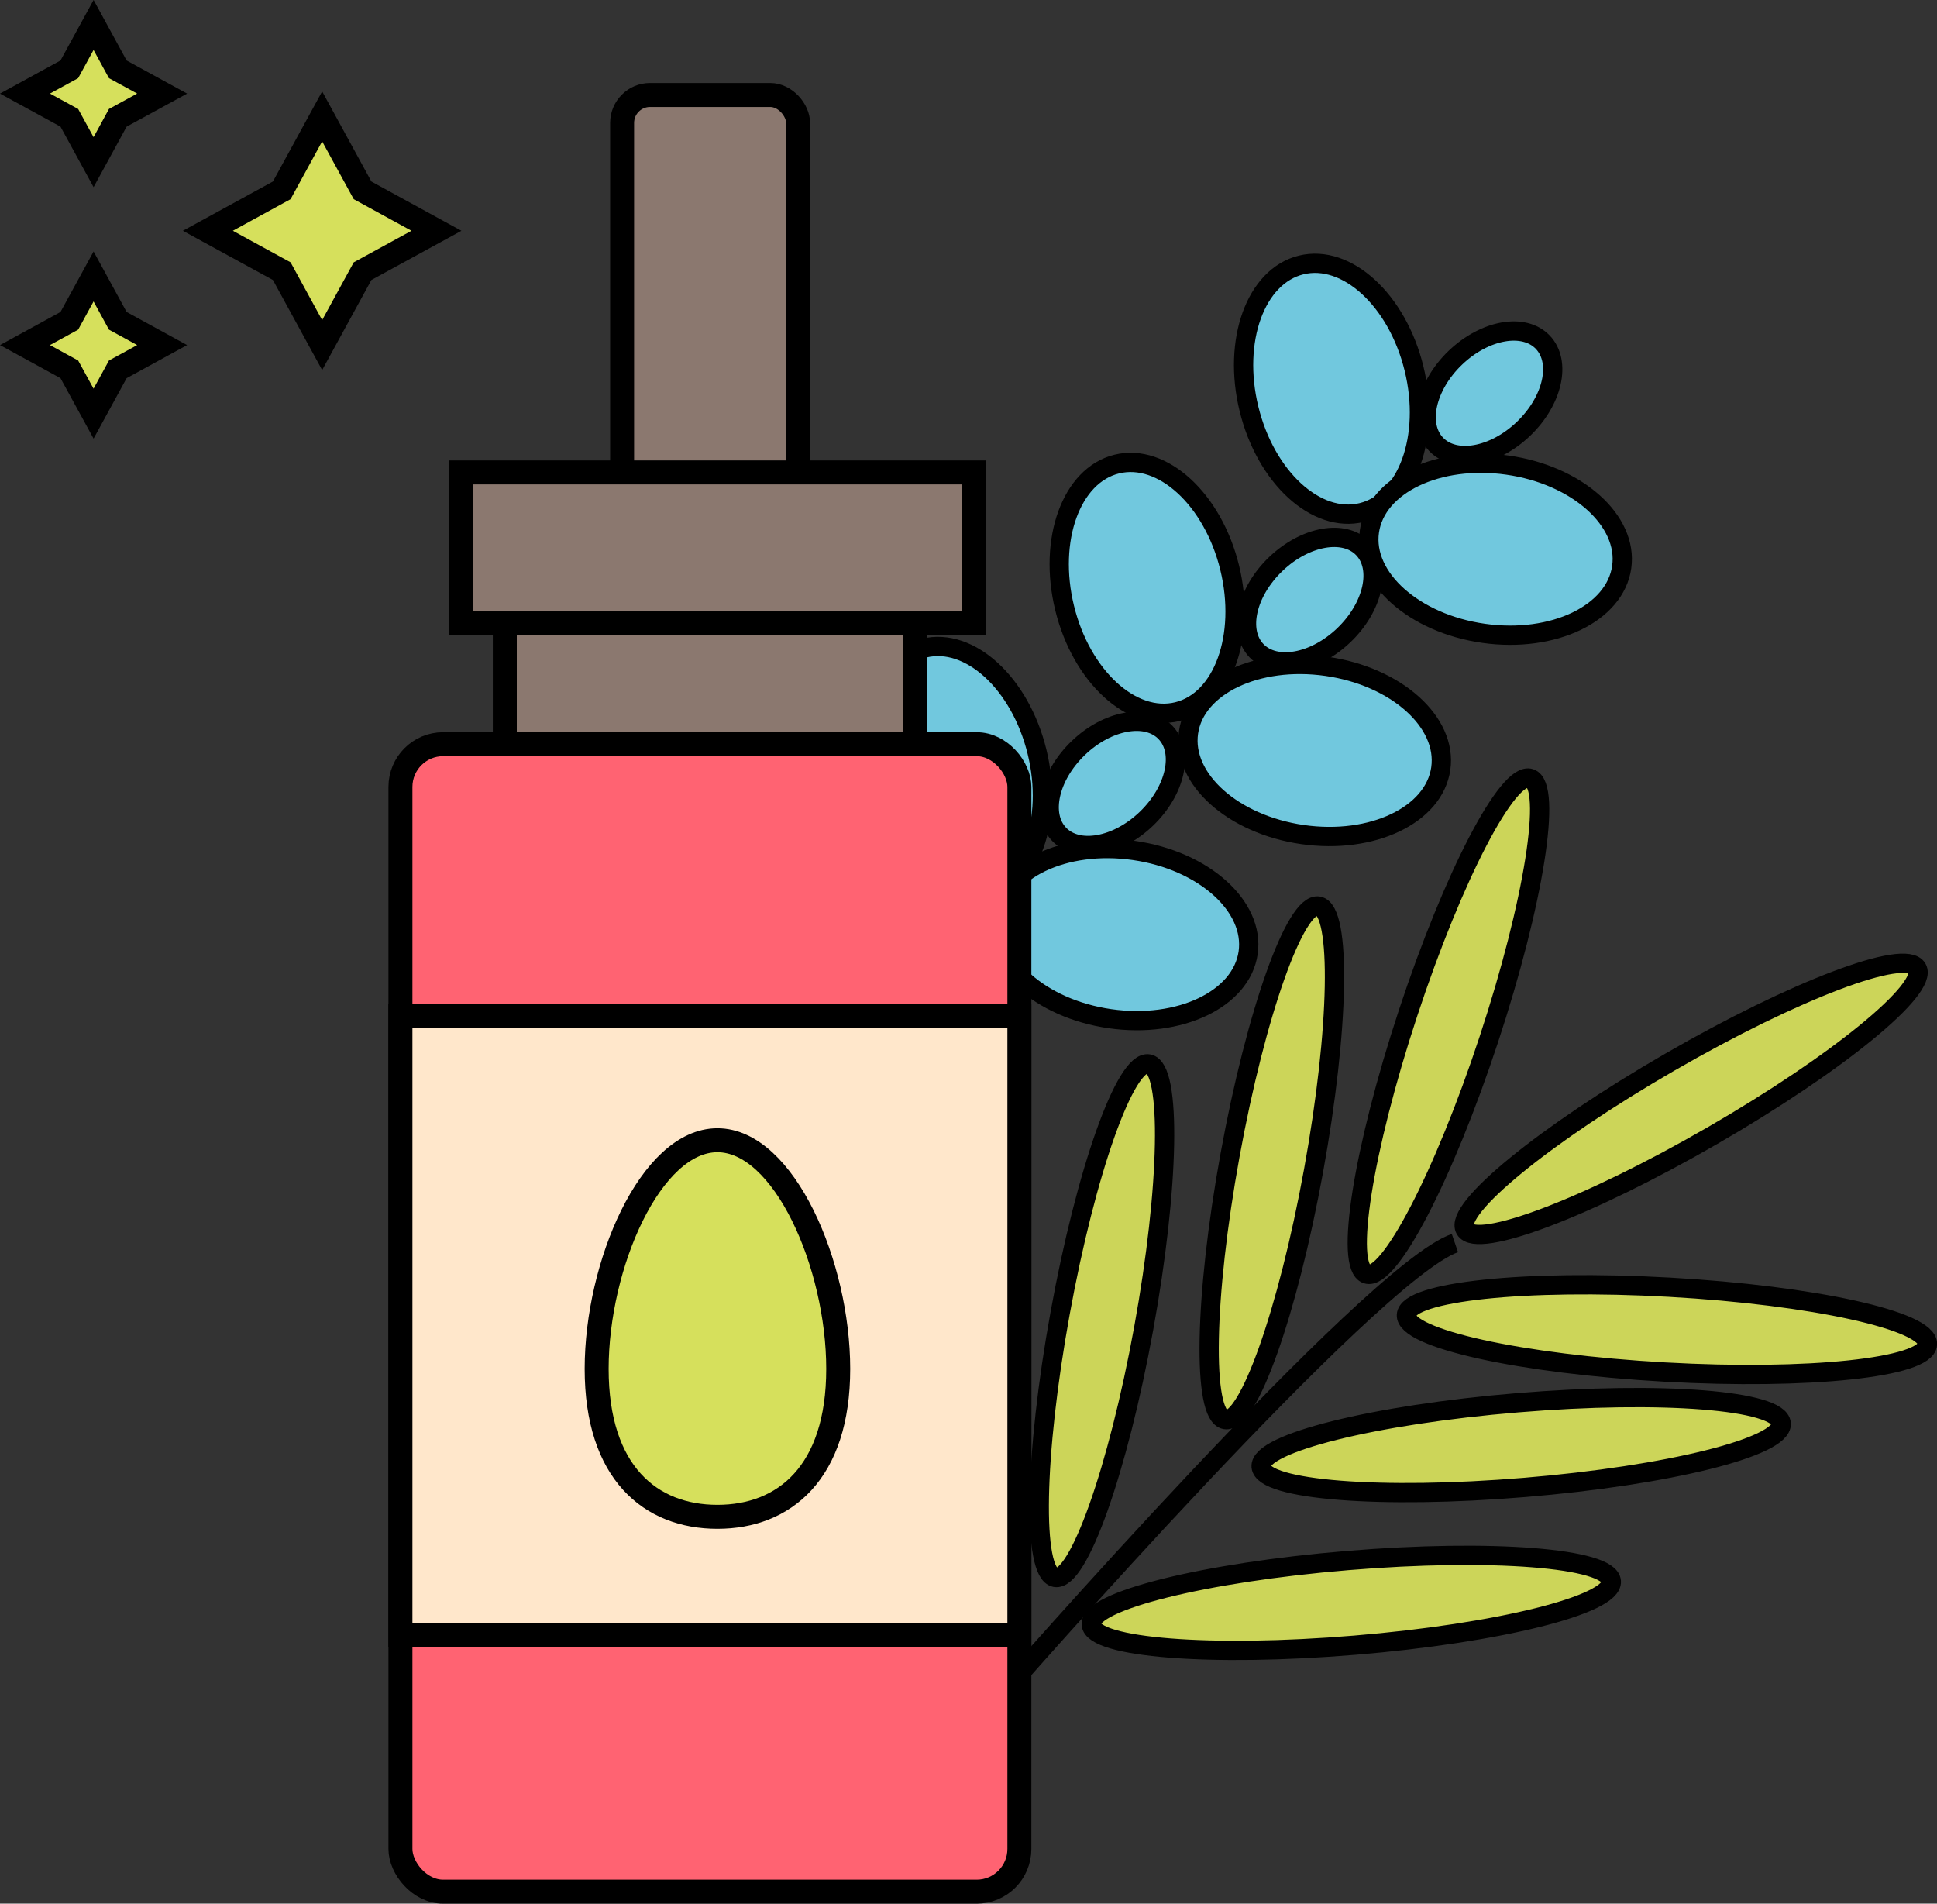 <svg id="Eyedropper" xmlns="http://www.w3.org/2000/svg" viewBox="0 0 404.05 397.03"><rect x="0" y="0" width="404.05" height="397.03" fill="#333333" stroke="none"/><defs><style>.cls-1{fill:#71c8de;}.cls-1,.cls-2,.cls-3,.cls-4,.cls-5,.cls-6,.cls-7{stroke:#000;stroke-miterlimit:10;}.cls-1,.cls-2,.cls-3{stroke-width:4.02px;}.cls-2{fill:none;}.cls-3{fill:#ccd559;}.cls-4{fill:#8b786f;}.cls-4,.cls-5,.cls-6,.cls-7{stroke-width:5px;}.cls-5{fill:#ff6372;}.cls-6{fill:#ffe7cb;}.cls-7{fill:#d6e05c;}</style></defs><title>Eyedropper</title><ellipse class="cls-1" cx="324.71" cy="150.58" rx="17.72" ry="26.58" transform="translate(-73.46 12.05) rotate(-13.76)"/><ellipse class="cls-1" cx="359.66" cy="184.49" rx="17.72" ry="26.58" transform="matrix(0.14, -0.99, 0.99, 0.14, 78.97, 444.78)"/><ellipse class="cls-1" cx="357.66" cy="151.53" rx="15.4" ry="10.27" transform="translate(-52.43 219.95) rotate(-43.76)"/><ellipse class="cls-1" cx="286.25" cy="192.11" rx="17.72" ry="26.58" transform="translate(-84.44 4.09) rotate(-13.76)"/><ellipse class="cls-1" cx="321.19" cy="226.02" rx="17.72" ry="26.58" transform="translate(4.86 442.33) rotate(-81.83)"/><ellipse class="cls-1" cx="320.18" cy="194.57" rx="15.4" ry="10.27" transform="translate(-92.6 205.98) rotate(-43.76)"/><ellipse class="cls-1" cx="246.06" cy="230.5" rx="17.72" ry="26.58" transform="translate(-94.72 -4.37) rotate(-13.76)"/><ellipse class="cls-1" cx="281" cy="264.42" rx="17.72" ry="26.58" transform="translate(-67.62 435.49) rotate(-81.83)"/><ellipse class="cls-1" cx="279.99" cy="232.96" rx="15.4" ry="10.27" transform="matrix(0.72, -0.69, 0.69, 0.72, -130.31, 188.85)"/><path class="cls-2" d="M256.38,422.32s76.63-87.58,94.07-93.55" transform="translate(-46.96 -69.51)"/><ellipse class="cls-3" cx="399.72" cy="298.69" rx="54.43" ry="8.86" transform="translate(-142.75 170.37) rotate(-30)"/><ellipse class="cls-3" cx="349.08" cy="283.5" rx="54.43" ry="8.86" transform="translate(-76.46 456.7) rotate(-71.74)"/><ellipse class="cls-3" cx="394.65" cy="346.79" rx="8.86" ry="54.43" transform="translate(-20.63 651.92) rotate(-86.79)"/><ellipse class="cls-3" cx="312.24" cy="312" rx="54.43" ry="8.86" transform="translate(-97.55 493.88) rotate(-79.69)"/><ellipse class="cls-3" cx="364.29" cy="370.87" rx="54.43" ry="8.86" transform="translate(-76.38 -38.11) rotate(-4.74)"/><ellipse class="cls-3" cx="276.79" cy="344.92" rx="54.43" ry="8.86" transform="translate(-159.03 486.03) rotate(-79.69)"/><ellipse class="cls-3" cx="328.85" cy="403.78" rx="54.43" ry="8.86" transform="translate(-79.22 -40.93) rotate(-4.74)"/><rect class="cls-4" x="129.77" y="19.81" width="36.71" height="107.06" rx="5.83"/><rect class="cls-5" x="83.53" y="155.21" width="129.11" height="239.32" rx="8.91"/><rect class="cls-6" x="83.53" y="211.89" width="129.11" height="129.11"/><rect class="cls-4" x="105.3" y="130.02" width="85.65" height="25.19"/><rect class="cls-4" x="96.12" y="98.53" width="107.06" height="31.49"/><path class="cls-7" d="M221.81,355c0,21.69-11.28,30.86-25.2,30.86S171.42,376.7,171.42,355s11.28-47.68,25.19-47.68S221.81,333.33,221.81,355Z" transform="translate(-46.96 -69.51)"/><polygon class="cls-7" points="19.52 5.21 24.57 14.46 33.82 19.52 24.57 24.57 19.52 33.82 14.46 24.57 5.21 19.52 14.46 14.46 19.52 5.21"/><polygon class="cls-7" points="19.52 57.66 24.57 66.91 33.82 71.97 24.57 77.03 19.52 86.27 14.46 77.03 5.21 71.97 14.46 66.91 19.52 57.66"/><polygon class="cls-7" points="67.2 24.28 75.63 39.7 91.04 48.13 75.63 56.55 67.2 71.97 58.77 56.55 43.36 48.13 58.77 39.7 67.2 24.28"/></svg>